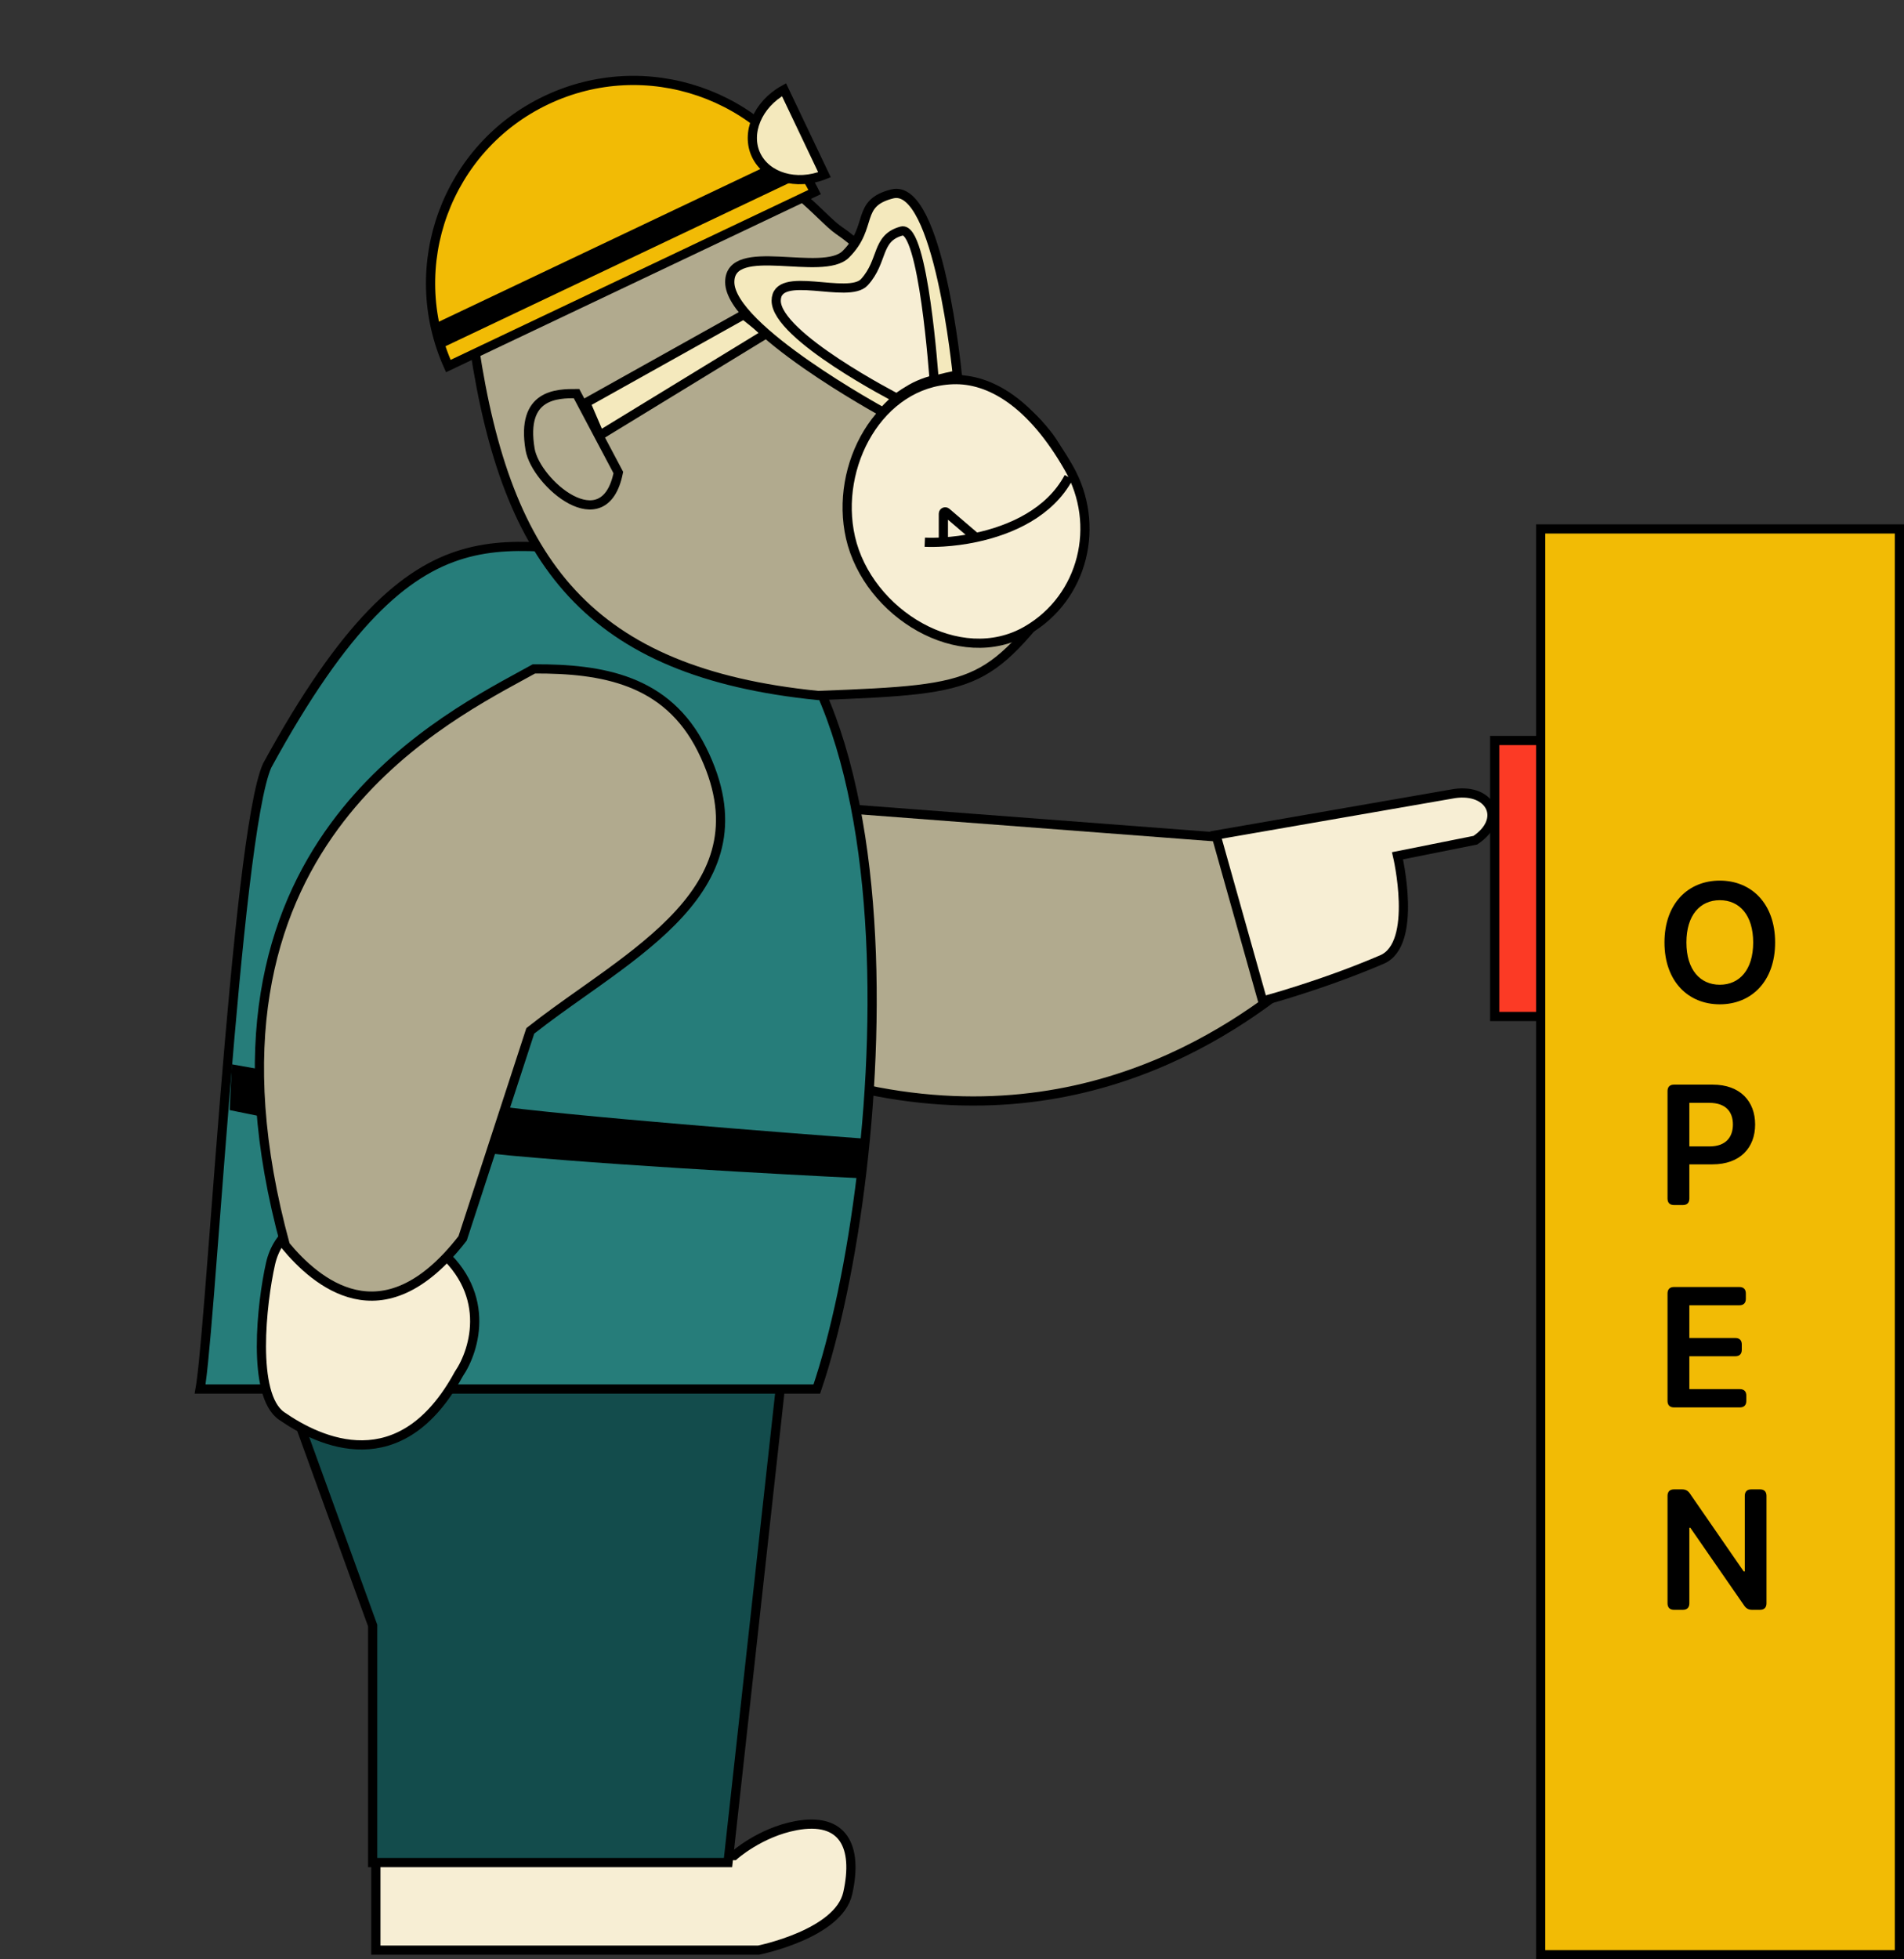 <svg width="207" height="213" viewBox="0 0 207 213" fill="none" xmlns="http://www.w3.org/2000/svg">
<rect x="0" y="0" width="207" height="213" fill="#333333" stroke="none"/>
<path d="M86.531 198.468C82.618 199.199 79.806 201.721 79.806 201.721H40.861V212H82.458C82.458 212 91.179 210.258 92.17 205.798C93.297 200.723 91.689 197.504 86.531 198.468Z" fill="#F7EED4" stroke="black"/>
<path d="M85.532 144.577L31.395 151.563L40.485 176.63L40.515 176.713V176.801V202.479H79.15L85.532 144.577Z" fill="#134C4C" stroke="black"/>
<path d="M132.88 91.029L92.996 87.992L77.132 112.414C106.997 127.135 127.902 116.227 138.355 108.436L132.88 91.029Z" fill="#B1AA8E" stroke="black"/>
<path d="M158.138 86.266L132.202 90.777L137.276 108.82C137.276 108.82 143.607 107.153 150.244 104.309C154.19 102.617 151.936 93.032 151.936 93.032L160.393 91.341C163.776 89.085 162.084 85.703 158.138 86.266Z" fill="#F7EED4" stroke="black"/>
<path d="M94.405 98.171C95.985 117.507 92.779 139.291 88.802 151H21.755C21.788 150.816 21.82 150.608 21.852 150.381C21.936 149.779 22.026 148.991 22.123 148.045C22.315 146.153 22.532 143.611 22.771 140.628C22.973 138.117 23.19 135.296 23.422 132.283C23.742 128.126 24.09 123.602 24.464 119.024C25.109 111.133 25.827 103.105 26.604 96.571C26.992 93.304 27.394 90.417 27.807 88.111C28.221 85.8 28.639 84.123 29.046 83.224C37.484 67.759 43.988 62.106 50.306 60.233C53.478 59.293 56.648 59.291 60.08 59.534C61.089 59.606 62.125 59.699 63.19 59.795C65.713 60.023 68.398 60.264 71.28 60.266C78.813 61.097 84.18 65.655 87.881 72.476C91.594 79.32 93.608 88.41 94.405 98.171Z" fill="#267D7A" stroke="black"/>
<path d="M25.204 115.7C25.204 115.7 44.051 119.142 56.838 120.574C69.644 122.008 93.703 123.76 93.703 123.76L93.862 128.1C93.862 128.1 70.031 126.969 55.441 125.616C42.781 124.442 24.968 120.675 24.968 120.675L25.204 115.7Z" fill="black"/>
<path d="M113.784 47.14C115.625 49.42 116.452 52.374 116.811 55.182C117.105 57.489 117.08 59.649 117.061 61.213C117.058 61.485 117.055 61.739 117.054 61.973L116.873 62.209L117.27 62.513L116.873 62.209C112.013 68.542 109.616 71.645 106.176 73.318C104.461 74.152 102.463 74.64 99.724 74.961C96.988 75.281 93.546 75.431 88.946 75.607C76.414 74.349 67.975 70.72 62.223 64.534C56.463 58.34 53.329 49.512 51.566 37.706C51.733 28.057 57.872 17.068 70.29 15.87C80.442 14.89 86.135 20.34 89.321 23.39C90.068 24.105 90.677 24.688 91.174 25.026C95.092 27.689 96.297 30.49 97.474 33.224C97.503 33.292 97.532 33.36 97.562 33.428C98.167 34.832 98.793 36.245 99.806 37.571C100.826 38.906 102.224 40.134 104.355 41.214C105.905 41.999 107.108 42.556 108.081 43.002C108.16 43.038 108.237 43.073 108.312 43.107C109.176 43.503 109.836 43.805 110.408 44.115C111.612 44.767 112.42 45.45 113.784 47.14Z" fill="#B1AA8E" stroke="black"/>
<path d="M57.63 48.846C56.615 42.787 60.594 42.787 62.678 42.787L67.223 51.37C65.707 58.943 58.237 52.477 57.63 48.846Z" stroke="black"/>
<path d="M83.377 36.224L65.202 47.331L63.687 43.797L80.853 34.205L83.377 36.224Z" fill="#F4E9BD" stroke="black"/>
<path d="M79.338 30.667C79.338 35.715 95.999 44.803 95.999 44.803C95.999 44.803 97.352 43.166 99.028 42.278C100.704 41.391 104.076 40.764 104.076 40.764C104.076 40.764 102.057 19.816 97.008 21.078C92.969 22.088 94.989 24.608 91.96 27.637C89.435 30.161 79.338 26.123 79.338 30.667Z" fill="#F4E9BD" stroke="black"/>
<path d="M84.387 32.69C84.387 36.549 97.513 43.292 97.513 43.292C97.513 43.292 97.865 42.959 99.028 42.281C100.19 41.602 101.552 41.273 101.552 41.273C101.552 41.273 100.398 24.463 98.018 25.117C95.215 25.887 96.081 28.356 93.979 30.671C92.227 32.6 84.387 29.217 84.387 32.69Z" fill="#F7EED4" stroke="black"/>
<path d="M59.4 10.885C70.249 5.731 83.197 10.207 88.567 20.876L48.741 39.794C43.851 28.897 48.55 16.039 59.4 10.885Z" fill="#F2BB05" stroke="black"/>
<path d="M46.829 35.394L85.982 16.795L87.149 19.247L47.636 38.017L46.829 35.394Z" fill="black"/>
<path d="M82.204 16.86C81.078 14.492 82.33 11.366 85.237 9.753L89.636 18.998C86.548 20.232 83.331 19.229 82.204 16.86Z" fill="#F4E9BD" stroke="black"/>
<path d="M92.465 58.438C90.691 50.653 95.593 41.574 103.571 41.273C107.61 41.12 112.154 43.797 116.193 50.865C119.728 57.051 117.812 64.96 111.649 68.535C104.326 72.784 94.345 66.693 92.465 58.438Z" fill="#F7EED4" stroke="black"/>
<path d="M100.542 58.943C101.122 58.968 101.806 58.963 102.562 58.916M116.193 51.875C114.129 55.745 109.894 57.624 106.096 58.432M102.562 58.916V55.843C102.562 55.672 102.762 55.58 102.892 55.691L106.096 58.432M102.562 58.916C103.629 58.85 104.838 58.7 106.096 58.432" stroke="black"/>
<path d="M30.619 153.929C27.322 151.65 28.456 141.616 29.41 137.383C30.936 130.613 40.47 130.333 47.045 135.291C53.621 140.25 51.672 146.745 49.876 149.373C43.556 160.988 34.741 156.779 30.619 153.929Z" fill="#F7EED4" stroke="black"/>
<path d="M57.768 111.978L57.65 112.071L57.603 112.215L50.295 134.622C48.07 137.496 45.954 139.192 44.002 140.081C42.043 140.974 40.225 141.066 38.58 140.695C35.302 139.956 32.654 137.364 31.023 135.387C25.059 113.602 29.372 99.327 36.355 89.814C42.818 81.008 51.6 76.228 56.881 73.353C57.292 73.129 57.682 72.917 58.048 72.715C61.758 72.698 65.361 72.99 68.51 74.217C71.674 75.45 74.399 77.634 76.309 81.457C78.235 85.313 78.668 88.604 78.118 91.495C77.567 94.394 76.016 96.946 73.875 99.302C71.731 101.659 69.018 103.796 66.173 105.865C65.229 106.551 64.269 107.231 63.312 107.909C61.399 109.264 59.498 110.611 57.768 111.978Z" fill="#B1AA8E" stroke="black"/>
<rect x="167.5" y="57.5" width="39" height="155" fill="#F2BB05" stroke="black"/>
<rect x="162.5" y="80.5" width="5" height="30" fill="#FC3A25" stroke="black"/>
<path d="M192.989 102.455C192.989 106.686 190.406 109.179 186.974 109.179C183.535 109.179 180.959 106.68 180.959 102.455C180.959 98.223 183.535 95.73 186.974 95.73C190.406 95.73 192.989 98.223 192.989 102.455ZM183.343 102.455C183.343 105.433 184.845 107.05 186.974 107.05C189.109 107.05 190.604 105.433 190.604 102.455C190.604 99.476 189.109 97.859 186.974 97.859C184.845 97.859 183.343 99.476 183.343 102.455ZM181.291 118.612C181.291 118.158 181.54 117.909 181.994 117.909H186.2C189.211 117.909 190.815 119.744 190.815 122.243C190.815 124.761 189.192 126.577 186.168 126.577H183.663V130.297C183.663 130.751 183.413 131 182.96 131H181.994C181.54 131 181.291 130.751 181.291 130.297V118.612ZM183.663 124.627H185.849C187.613 124.627 188.399 123.636 188.399 122.243C188.399 120.849 187.613 119.891 185.836 119.891H183.663V124.627ZM181.291 140.612C181.291 140.158 181.54 139.909 181.994 139.909H189.102C189.556 139.909 189.805 140.158 189.805 140.612V141.194C189.805 141.648 189.556 141.897 189.102 141.897H183.663V145.451H188.661C189.115 145.451 189.364 145.7 189.364 146.154V146.736C189.364 147.19 189.115 147.439 188.661 147.439H183.663V151.012H189.153C189.607 151.012 189.857 151.261 189.857 151.715V152.297C189.857 152.751 189.607 153 189.153 153H181.994C181.54 153 181.291 152.751 181.291 152.297V140.612ZM192.049 174.297C192.049 174.751 191.8 175 191.346 175H190.483C190.106 175 189.85 174.859 189.633 174.553L183.771 166.083H183.663V174.297C183.663 174.751 183.413 175 182.96 175H181.994C181.54 175 181.291 174.751 181.291 174.297V162.612C181.291 162.158 181.54 161.909 181.994 161.909H182.87C183.247 161.909 183.509 162.05 183.72 162.357L189.575 170.832H189.69V162.612C189.69 162.158 189.94 161.909 190.393 161.909H191.346C191.8 161.909 192.049 162.158 192.049 162.612V174.297Z" fill="black"/>
</svg>
